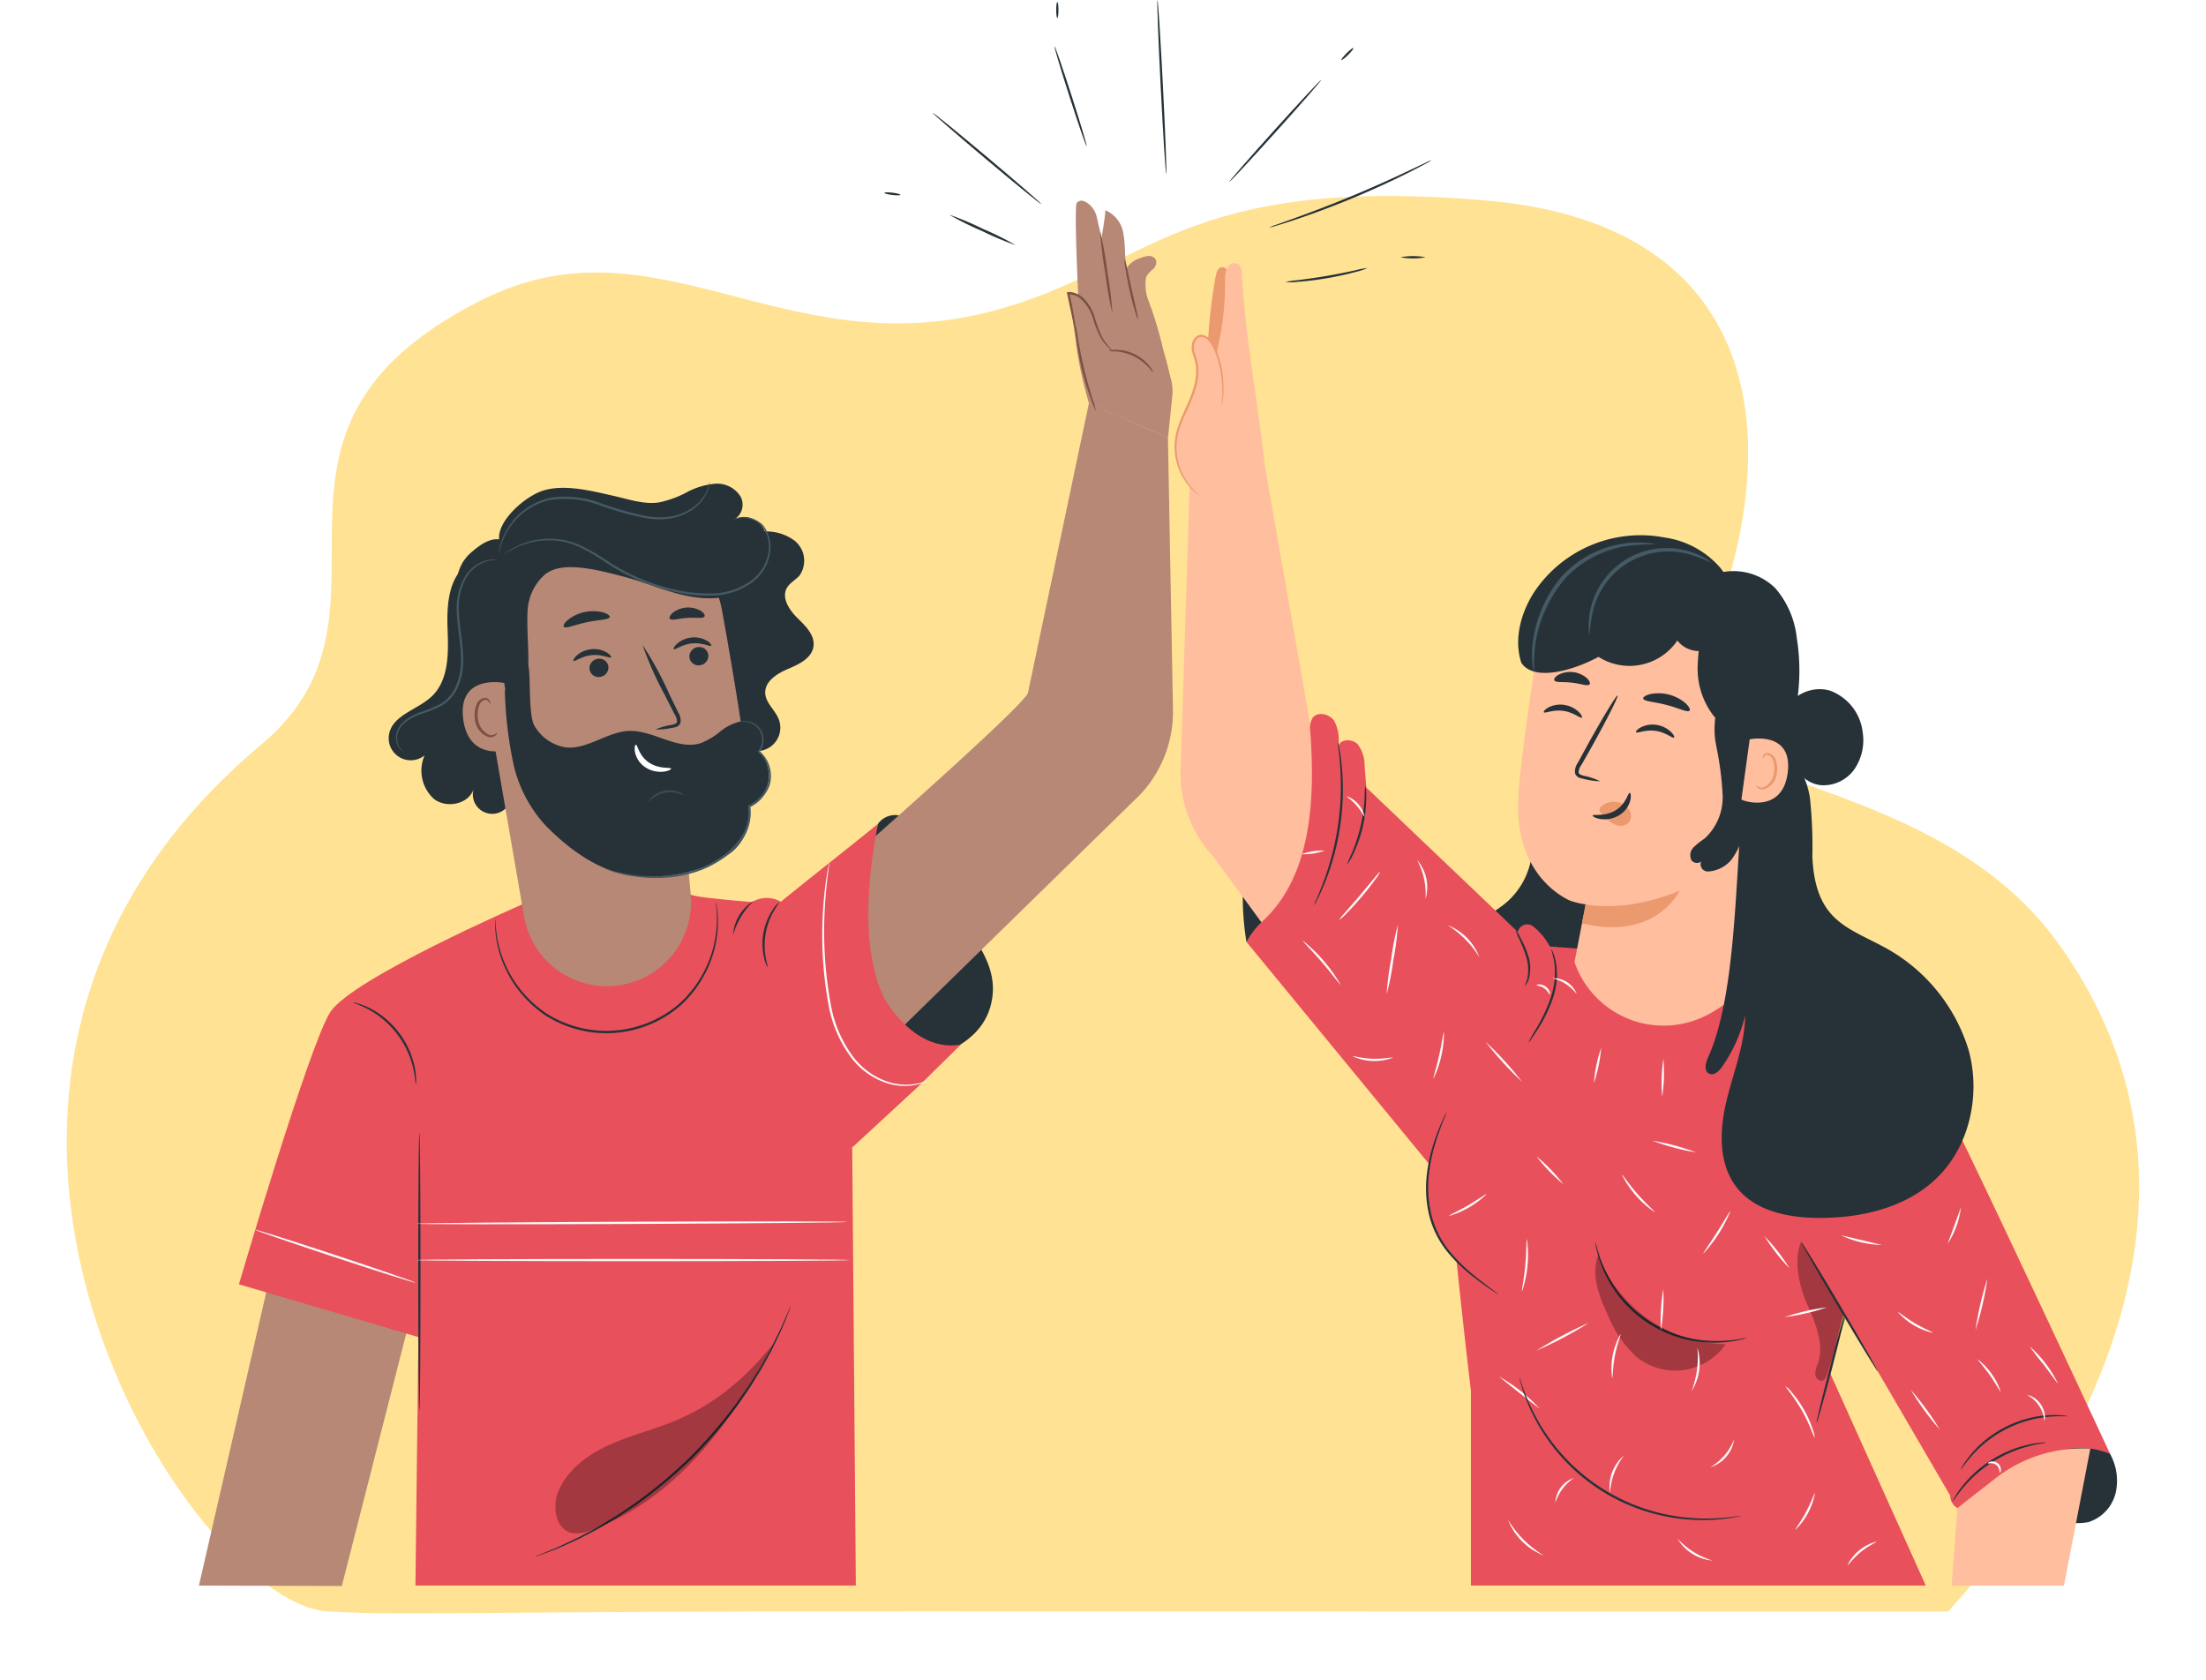<svg xmlns="http://www.w3.org/2000/svg" xmlns:xlink="http://www.w3.org/1999/xlink" width="297.153" height="226.343" viewBox="0 0 297.153 226.343"><defs><filter id="a" x="0" y="17.403" width="297.153" height="208.939" filterUnits="userSpaceOnUse"><feOffset dy="3" input="SourceAlpha"/><feGaussianBlur stdDeviation="3" result="b"/><feFlood flood-opacity="0.161"/><feComposite operator="in" in2="b"/><feComposite in="SourceGraphic"/></filter><clipPath id="c"><rect width="258.381" height="213.648" fill="none"/></clipPath><clipPath id="e"><rect width="17.558" height="16.058" fill="none"/></clipPath><clipPath id="f"><rect width="6.464" height="18.731" fill="none"/></clipPath><clipPath id="h"><rect width="29.287" height="25.449" fill="none"/></clipPath><clipPath id="i"><rect width="4.756" height="1.511" fill="none"/></clipPath></defs><g transform="translate(-304.824 -5216.392)"><g transform="matrix(1, 0, 0, 1, 304.82, 5216.39)" filter="url(#a)"><path d="M541.049,346.849c-6.106,0-33.633.007-68.558,0-9.643,0-19.853-.005-30.329-.009-7.949,0-16.054-.007-24.186-.012L404.2,346.82c-61.47-.048-71.267.639-81.023.029-18.149,0-64.633-70.531-9.3-116.841,21.488-17.982-6.09-41.873,29.6-59.816,23.47-11.8,40.518,8.93,68.851,1.462,20.932-5.517,25.19-18.459,66.573-14.873,39.8,3.449,40.6,36.124,27.972,63.106-7.971,17.035,31.111,11.775,49.184,37.2C586.91,300.481,541.323,346.2,541.049,346.849Z" transform="translate(-278.62 -132.76)" fill="#ffe293"/></g><g transform="translate(331.619 5216.392)"><g clip-path="url(#c)"><g clip-path="url(#c)"><path d="M296.149,188.819a10.2,10.2,0,0,1-3.043,9.973c-1.8,1.592-4.144,2.514-5.785,4.269a8.971,8.971,0,0,0-1.8,8.664,11.439,11.439,0,0,0,6.037,6.694A13.4,13.4,0,0,0,303.719,218c4.565-2.579,7.222-7.752,7.9-12.953s-.385-10.466-1.757-15.527" transform="translate(-116.821 -77.367)" fill="#263238"/><path d="M401.3,337.148c4.724-.773,9.151.669,13.825,1.7a8.329,8.329,0,0,0,3.828.2,5.491,5.491,0,0,0,3.78-4.555,7.47,7.47,0,0,0-1.194-5.174,4.929,4.929,0,0,0-1.617-1.606,5.625,5.625,0,0,0-2.26-.614,16.145,16.145,0,0,0-8.326,1.57,24.731,24.731,0,0,0-6.907,5.008c-.989.99-.692,2.134-1.13,3.462" transform="translate(-164.431 -134.004)" fill="#263238"/><path d="M238.722,200.113A36.587,36.587,0,0,1,239,186.561a17.855,17.855,0,0,1,2.333-6.17,3.976,3.976,0,0,1,1.732-1.626,3.026,3.026,0,0,1,3.076.725,5.173,5.173,0,0,1,1.459,3.964,12.773,12.773,0,0,1-1.051,4.2c-1.827,4.664-4.7,8.535-7.823,12.454" transform="translate(-97.608 -73.179)" fill="#263238"/><path d="M383.6,243.953c1.076.762,24.823,51.876,24.823,51.876a10.037,10.037,0,0,0-6.048-.6l-1.287.344a21.38,21.38,0,0,0-6.466,2.948L387.85,303.1a1.922,1.922,0,0,1-.964-1.491l-.018-.2-18.4-31.576Z" transform="translate(-150.978 -99.958)" fill="#e8505b"/><path d="M235.341,106.136l6.325,35.965c2.039,4.838,25.788,34.165,25.788,34.165L259.6,201.495l-31.186-42.646a16.31,16.31,0,0,1-4.393-11.442l1.218-38.425Z" transform="translate(-91.789 -43.489)" fill="#ffbe9d"/><path d="M293.743,215.4l16.286,1.231,14.2,2.2s24.906,6.547,24.906,9.273c0,.908-6.8,22.565-10.6,35.54a90.051,90.051,0,0,0-2.293,9.583l12.888,28.618H287.861V275.606s-4.113-34.427-3.4-39.128,9.287-21.079,9.287-21.079" transform="translate(-116.52 -88.258)" fill="#e8505b"/><path d="M230.146,73.1a71.93,71.93,0,0,1,1.118-10.923c.092-.511.3-1.133.816-1.2.637-.084.962.735,1.044,1.372a38.593,38.593,0,0,1-.535,13.049" transform="translate(-94.301 -24.981)" fill="#eb996e"/><path d="M241.044,191.04c6.987-6.246,7.225-17.066,6.627-25.674a2.845,2.845,0,0,1,.273-1.85c.665-.952,2.289-.6,2.939.364a5.46,5.46,0,0,1,.554,3.376c.357-.984,1.894-.978,2.614-.218a4.686,4.686,0,0,1,.926,2.934q.117,1.442.233,2.884l20.412,19.455a1.293,1.293,0,0,1,2.061-.748,8.606,8.606,0,0,1,2.468,3.171l-14.386,31.4-26.7-32.481a10.8,10.8,0,0,1,1.976-2.611" transform="translate(-97.957 -66.77)" fill="#e8505b"/><path d="M285.647,247.344a27.225,27.225,0,0,0-4.685,9.142,16.634,16.634,0,0,0,.3,10.163,14.084,14.084,0,0,0,10.814,8.733" transform="translate(-114.858 -101.348)" fill="#e8505b"/><path d="M400.765,338.586l-.776,10.446H415.12l3.548-18.448a19.056,19.056,0,0,0-12.791,4.009Z" transform="translate(-163.893 -135.442)" fill="#ffbe9d"/><path d="M254.459,191.317a5,5,0,0,1,.332-.829c.237-.521.554-1.287.915-2.243s.743-2.113,1.1-3.415a36.626,36.626,0,0,0,1.264-8.674c.027-1.35,0-2.568-.081-3.587s-.158-1.844-.236-2.411a4.906,4.906,0,0,1-.081-.888,5.031,5.031,0,0,1,.2.87c.115.564.233,1.388.335,2.412a32.911,32.911,0,0,1,.148,3.611,33.869,33.869,0,0,1-1.275,8.743,32.973,32.973,0,0,1-1.172,3.418c-.39.951-.738,1.708-1.009,2.215a4.931,4.931,0,0,1-.44.777" transform="translate(-104.262 -69.357)" fill="#263238"/><path d="M261.993,189.928a14,14,0,0,1,.63-1.5,22.166,22.166,0,0,0,1.747-7.559,13.734,13.734,0,0,1,.09-1.623,6.255,6.255,0,0,1,.127,1.629,17.835,17.835,0,0,1-1.765,7.643,6.2,6.2,0,0,1-.829,1.408" transform="translate(-107.348 -73.446)" fill="#263238"/><path d="M301.748,219.745c-.047-.027.2-.411.341-1.106a5.871,5.871,0,0,0-.153-2.733,20.2,20.2,0,0,0-1.026-2.611,4.1,4.1,0,0,1-.407-1.106,5.02,5.02,0,0,1,.6,1.012,13.513,13.513,0,0,1,1.127,2.623,5.367,5.367,0,0,1,.067,2.867,2.1,2.1,0,0,1-.552,1.054" transform="translate(-123.127 -86.943)" fill="#263238"/><path d="M289.814,278.4a1.039,1.039,0,0,1-.256-.143l-.7-.461c-.6-.41-1.469-1.008-2.494-1.814a21.366,21.366,0,0,1-3.313-3.168,12.716,12.716,0,0,1-2.564-4.989,15.725,15.725,0,0,1-.338-5.606,21.961,21.961,0,0,1,1.01-4.472,30.459,30.459,0,0,1,1.125-2.873c.151-.332.272-.587.359-.757a1.065,1.065,0,0,1,.147-.254,9.3,9.3,0,0,1-.4,1.058c-.263.676-.645,1.656-1.029,2.893a23.111,23.111,0,0,0-.935,4.436,15.827,15.827,0,0,0,.355,5.5,12.657,12.657,0,0,0,2.486,4.886,22.422,22.422,0,0,0,3.23,3.178c1,.823,1.848,1.447,2.427,1.886l.665.508a1.074,1.074,0,0,1,.221.194" transform="translate(-114.745 -104.017)" fill="#263238"/><path d="M339.081,296.366a.955.955,0,0,1-.26.094c-.175.046-.429.133-.767.2a14.945,14.945,0,0,1-2.893.347,16.237,16.237,0,0,1-15.387-9.733,15.01,15.01,0,0,1-.926-2.763c-.085-.333-.115-.6-.148-.777a.924.924,0,0,1-.027-.276,9.662,9.662,0,0,1,.291,1.023,17.4,17.4,0,0,0,1.008,2.7,16.469,16.469,0,0,0,15.186,9.605,17.317,17.317,0,0,0,2.874-.247,9.5,9.5,0,0,1,1.049-.175" transform="translate(-130.573 -116.145)" fill="#263238"/><path d="M369.159,314.7c-.082-.021.7-3.284,1.744-7.287s1.959-7.231,2.041-7.209-.7,3.284-1.744,7.287-1.959,7.23-2.041,7.209" transform="translate(-151.258 -123.006)" fill="#263238"/><path d="M375.981,300.886c-.073.043-2.446-3.836-5.3-8.663s-5.108-8.778-5.035-8.821,2.445,3.835,5.3,8.664,5.107,8.777,5.034,8.82" transform="translate(-149.821 -116.122)" fill="#263238"/><path d="M412.766,329.207c.006.057-.859.13-2.205.47a17.392,17.392,0,0,0-2.31.766,17.169,17.169,0,0,0-5.011,3.168,17.536,17.536,0,0,0-1.683,1.758c-.884,1.071-1.321,1.82-1.371,1.79a2.326,2.326,0,0,1,.272-.546,11.511,11.511,0,0,1,.929-1.38,15.29,15.29,0,0,1,1.66-1.831,16.01,16.01,0,0,1,5.1-3.222,15.233,15.233,0,0,1,2.366-.715,11.5,11.5,0,0,1,1.645-.247,2.316,2.316,0,0,1,.61-.012" transform="translate(-163.973 -134.885)" fill="#263238"/><path d="M416.441,323.084c0,.063-.95-.051-2.464.079a15.7,15.7,0,0,0-2.62.459,15.838,15.838,0,0,0-5.785,2.9,15.707,15.707,0,0,0-1.937,1.823c-1.009,1.135-1.484,1.96-1.538,1.927a2.778,2.778,0,0,1,.312-.59,5.87,5.87,0,0,1,.429-.655,9.617,9.617,0,0,1,.633-.823,14.222,14.222,0,0,1,1.923-1.9,15.088,15.088,0,0,1,5.891-2.952,14.2,14.2,0,0,1,2.674-.4,9.472,9.472,0,0,1,1.039-.014,5.778,5.778,0,0,1,.781.048,2.776,2.776,0,0,1,.659.1" transform="translate(-164.757 -132.316)" fill="#263238"/><g transform="translate(188.1 168.569)" opacity="0.3"><g clip-path="url(#e)"><path d="M319.308,285.587c-1.391,2.634-.231,5.845,1.039,8.54a15.546,15.546,0,0,0,3.874,5.668,8.277,8.277,0,0,0,12.013-1.7,18.641,18.641,0,0,1-17.213-12.178" transform="translate(-318.676 -285.587)"/></g></g><g transform="translate(215.33 167.28)" opacity="0.3"><g clip-path="url(#f)"><path d="M365.3,283.4c-1.058,2.535-.26,6,.852,8.511s2.287,5.315,1.4,7.912a3.438,3.438,0,0,0-.345,1.486c.062.51.613,1,1.07.76a1.176,1.176,0,0,0,.475-.729l2.521-7.575" transform="translate(-364.808 -283.402)"/></g></g><path d="M271.045,220.426a36.571,36.571,0,0,1,.6-4.7,36.521,36.521,0,0,1,.908-4.649,36.528,36.528,0,0,1-.6,4.7,36.592,36.592,0,0,1-.907,4.648" transform="translate(-111.053 -86.489)" fill="#fafafa"/><path d="M256.991,220.595c-.075.051-1.092-1.369-2.493-3s-2.645-2.852-2.584-2.919a20.905,20.905,0,0,1,5.077,5.914" transform="translate(-103.22 -87.963)" fill="#fafafa"/><path d="M265.731,198.946a4.755,4.755,0,0,1-.666,1.061c-.449.629-1.1,1.476-1.863,2.374s-1.494,1.679-2.042,2.223a4.78,4.78,0,0,1-.94.829c-.063-.062,1.229-1.461,2.747-3.251s2.692-3.289,2.764-3.236" transform="translate(-106.623 -81.516)" fill="#fafafa"/><path d="M264.381,184.453c-.085.034-.42-.718-1.074-1.465s-1.341-1.195-1.3-1.274a3.838,3.838,0,0,1,2.369,2.739" transform="translate(-107.357 -74.452)" fill="#fafafa"/><path d="M254.748,194.084a8.2,8.2,0,0,1-3.117.494,8.168,8.168,0,0,1,3.117-.494" transform="translate(-103.104 -79.507)" fill="#fafafa"/><path d="M279.113,201.527a9.707,9.707,0,0,0-1.155-5.327,5.671,5.671,0,0,1,1.155,5.327" transform="translate(-113.889 -80.391)" fill="#fafafa"/><path d="M289.238,215.445a13.719,13.719,0,0,0-4.282-4.315,7.452,7.452,0,0,1,4.282,4.315" transform="translate(-116.758 -86.506)" fill="#fafafa"/><path d="M268.725,241.249a7.043,7.043,0,0,1-5.412-.186c.028-.089,1.2.282,2.7.327s2.692-.232,2.714-.141" transform="translate(-107.89 -98.769)" fill="#fafafa"/><path d="M281.737,241.79c-.084-.032.376-1.393.76-3.115s.556-3.148.646-3.141a14.237,14.237,0,0,1-1.405,6.256" transform="translate(-115.436 -96.509)" fill="#fafafa"/><path d="M298.545,243.152a43.6,43.6,0,0,1-4.927-5.41,43.606,43.606,0,0,1,4.927,5.41" transform="translate(-120.307 -97.413)" fill="#fafafa"/><path d="M308.876,267.667a22.294,22.294,0,0,1-3.628-3.756,22.294,22.294,0,0,1,3.628,3.756" transform="translate(-125.072 -108.135)" fill="#fafafa"/><path d="M290.35,272.5a11.924,11.924,0,0,1-5.086,2.953c-.032-.084,1.176-.609,2.574-1.424s2.455-1.6,2.512-1.529" transform="translate(-116.885 -111.654)" fill="#fafafa"/><path d="M301.932,289.844c-.089-.022.264-1.573.44-3.517s.125-3.533.216-3.538a15.139,15.139,0,0,1-.656,7.055" transform="translate(-123.709 -115.871)" fill="#fafafa"/><path d="M329.164,273.137a13.059,13.059,0,0,1-4.439-5.076c.078-.048.89,1.231,2.118,2.627s2.379,2.378,2.321,2.449" transform="translate(-133.052 -109.836)" fill="#fafafa"/><path d="M343.321,282.128c-.07-.055.824-1.281,1.826-2.857s1.741-2.9,1.821-2.861a18.679,18.679,0,0,1-3.647,5.718" transform="translate(-140.672 -113.257)" fill="#fafafa"/><path d="M337.591,261.9a30.645,30.645,0,0,1-5.921-1.59,30.639,30.639,0,0,1,5.921,1.59" transform="translate(-135.9 -106.655)" fill="#fafafa"/><path d="M333.587,299.763a25.477,25.477,0,0,1,.328-5.579,25.466,25.466,0,0,1-.328,5.579" transform="translate(-136.66 -120.54)" fill="#fafafa"/><path d="M340.6,313.443a12.852,12.852,0,0,0,.8-5.914,7.09,7.09,0,0,1-.8,5.914" transform="translate(-139.557 -126.008)" fill="#fafafa"/><path d="M322.435,310.372a9.134,9.134,0,0,1,1.135-5.91c.085.038-.459,1.285-.766,2.917s-.276,2.99-.369,2.993" transform="translate(-132.066 -124.751)" fill="#fafafa"/><path d="M302.2,318.5a189.011,189.011,0,0,1-5.5-4.355,22.5,22.5,0,0,1,5.5,4.355" transform="translate(-121.569 -128.716)" fill="#fafafa"/><path d="M312.291,301.9a52.089,52.089,0,0,1-7.067,3.75,52.181,52.181,0,0,1,7.067-3.75" transform="translate(-125.063 -123.701)" fill="#fafafa"/><path d="M331.19,333a1.858,1.858,0,0,1-.382.1c-.254.047-.625.143-1.111.206a23.857,23.857,0,0,1-4.149.266,25.531,25.531,0,0,1-22.226-13.88,23.82,23.82,0,0,1-1.582-3.845c-.157-.465-.234-.84-.3-1.088a1.913,1.913,0,0,1-.08-.386,1.854,1.854,0,0,1,.14.369c.088.243.183.611.357,1.068a26.767,26.767,0,0,0,1.661,3.781,26.362,26.362,0,0,0,3.477,5.024,25.912,25.912,0,0,0,18.563,8.74,26.664,26.664,0,0,0,4.127-.167c.487-.044.859-.121,1.116-.148a1.877,1.877,0,0,1,.393-.037" transform="translate(-123.478 -128.811)" fill="#263238"/><path d="M321.955,337.232a5.462,5.462,0,0,1,1.9-5.076,9.106,9.106,0,0,0-1.9,5.076" transform="translate(-131.877 -136.098)" fill="#fafafa"/><path d="M312.034,337.31a6.306,6.306,0,0,0-2.5,3.346,3.62,3.62,0,0,1,2.5-3.346" transform="translate(-126.817 -138.206)" fill="#fafafa"/><path d="M342.159,354.111a6.049,6.049,0,0,1-4.72-2.942,10.647,10.647,0,0,0,4.72,2.942" transform="translate(-138.262 -143.888)" fill="#fafafa"/><path d="M348.135,328.453a4.639,4.639,0,0,1-3.209,3.778,7.7,7.7,0,0,0,3.209-3.778" transform="translate(-141.331 -134.581)" fill="#fafafa"/><path d="M364.349,345.685c-.071-.059.71-1.045,1.426-2.4s1.107-2.553,1.195-2.527a9.111,9.111,0,0,1-2.621,4.932" transform="translate(-149.288 -139.622)" fill="#fafafa"/><path d="M380.113,351.83c.035.087-1.041.513-2.121,1.4s-1.724,1.846-1.8,1.794a6,6,0,0,1,3.923-3.2" transform="translate(-154.139 -144.156)" fill="#fafafa"/><path d="M366.029,323.339c-.091.029-.606-1.7-1.692-3.609s-2.283-3.255-2.211-3.318a3.719,3.719,0,0,1,.846.827,14.862,14.862,0,0,1,2.788,4.949,3.711,3.711,0,0,1,.269,1.152" transform="translate(-148.378 -129.647)" fill="#fafafa"/><path d="M367.572,298.359a27.553,27.553,0,0,1-5.668,1.308,27.582,27.582,0,0,1,5.668-1.308" transform="translate(-148.288 -122.244)" fill="#fafafa"/><path d="M360.652,286.46a24.65,24.65,0,0,1-3.372-4.337,24.577,24.577,0,0,1,3.372,4.337" transform="translate(-146.392 -115.597)" fill="#fafafa"/><path d="M380.238,283.215a13.726,13.726,0,0,1-5.522-1.308,365.085,365.085,0,0,1,5.522,1.308" transform="translate(-153.537 -115.505)" fill="#fafafa"/><path d="M399.056,280.454a5333.271,5333.271,0,0,0,1.8-4.922,11.3,11.3,0,0,1-1.8,4.922" transform="translate(-163.507 -112.897)" fill="#fafafa"/><path d="M392.423,302.241a8.868,8.868,0,0,1-4.7-2.8c.062-.067.991.741,2.288,1.507s2.446,1.2,2.416,1.292" transform="translate(-158.864 -122.693)" fill="#fafafa"/><path d="M405.427,298.749a41.249,41.249,0,0,1,1.6-6.943,41.363,41.363,0,0,1-1.6,6.943" transform="translate(-166.116 -119.566)" fill="#fafafa"/><path d="M394.569,322.55a36.093,36.093,0,0,1-3.926-5.375,36.091,36.091,0,0,1,3.926,5.375" transform="translate(-160.062 -129.96)" fill="#fafafa"/><path d="M409.047,314.582c-.083.038-.622-1.028-1.471-2.22s-1.67-2.059-1.607-2.124a9.264,9.264,0,0,1,3.078,4.344" transform="translate(-166.342 -127.117)" fill="#fafafa"/><path d="M421.578,312.213c-.076.046-.848-1.112-1.889-2.47a30.991,30.991,0,0,1-1.889-2.471,15.931,15.931,0,0,1,3.778,4.941" transform="translate(-171.19 -125.902)" fill="#fafafa"/><path d="M419.562,321.867a4.361,4.361,0,0,0-2.278-3.452c.01-.034.269,0,.64.184a3.278,3.278,0,0,1,1.72,2.607c.027.416-.047.666-.083.662" transform="translate(-170.979 -130.463)" fill="#fafafa"/><path d="M409.87,335.045c-.044-.012-.031-.158-.077-.367a1.095,1.095,0,0,0-1.159-.9c-.214.006-.352.054-.375.014s.089-.159.341-.229a1.125,1.125,0,0,1,1.41,1.1c-.007.261-.1.4-.139.386" transform="translate(-167.28 -136.659)" fill="#fafafa"/><path d="M303.573,351.637a8.477,8.477,0,0,1-4.864-4.864,14.23,14.23,0,0,0,4.864,4.864" transform="translate(-122.392 -142.087)" fill="#fafafa"/><path d="M235.629,87.649c-.947-8.975-2.664-17.421-3.131-26.226a1.6,1.6,0,0,0-.418-1.215,1.1,1.1,0,0,0-1.529.443,3.372,3.372,0,0,0-.3,1.757,40.681,40.681,0,0,1-2.339,13.739c-1.015,2.858-2.352,5.607-3.118,8.542s.665,3.93,1.985,6.66" transform="translate(-92.02 -24.601)" fill="#ffbe9d"/><path d="M182.078,38.041c-.055.065-3.374-2.635-7.414-6.032s-7.271-6.2-7.216-6.267,3.373,2.635,7.415,6.032,7.27,6.2,7.216,6.267" transform="translate(-68.61 -10.547)" fill="#263238"/><path d="M219.916,23.451c-.085,0-.418-5.242-.745-11.717S218.647,0,218.732,0s.418,5.241.745,11.718.523,11.728.438,11.733" transform="translate(-89.616 0)" fill="#263238"/><path d="M199.579,24.029c-.081.026-1.116-2.968-2.311-6.686s-2.1-6.754-2.019-6.78,1.116,2.967,2.311,6.686,2.1,6.754,2.019,6.78" transform="translate(-80 -4.328)" fill="#263238"/><path d="M180.168,53.093a39.755,39.755,0,0,1-4.554-1.919,39.791,39.791,0,0,1-4.427-2.2,39.838,39.838,0,0,1,4.554,1.919,39.761,39.761,0,0,1,4.426,2.2" transform="translate(-70.143 -20.065)" fill="#263238"/><path d="M158.593,44.233c-.011.084-.5.092-1.1.018s-1.07-.2-1.059-.287.5-.093,1.1-.018,1.07.2,1.059.287" transform="translate(-64.099 -17.986)" fill="#263238"/><path d="M195.792,2.614c-.085,0-.153-.483-.153-1.078s.068-1.078.153-1.078.153.482.153,1.078-.068,1.078-.153,1.078" transform="translate(-80.162 -0.188)" fill="#263238"/><path d="M247.521,18.228c.063.057-2.659,3.181-6.08,6.976s-6.245,6.828-6.309,6.771,2.659-3.18,6.081-6.977,6.245-6.827,6.308-6.77" transform="translate(-96.344 -7.469)" fill="#263238"/><path d="M262.334,10.953c.06.06-.253.47-.7.917s-.857.76-.917.7.253-.47.7-.917.857-.76.917-.7" transform="translate(-106.824 -4.485)" fill="#263238"/><path d="M266.109,36.557a5.384,5.384,0,0,1-.8.477c-.525.291-1.294.694-2.252,1.176-1.916.966-4.6,2.229-7.625,3.484s-5.816,2.262-7.853,2.936c-1.019.338-1.847.6-2.424.764a5.329,5.329,0,0,1-.9.23,5.483,5.483,0,0,1,.867-.344l2.389-.855c2.016-.725,4.788-1.764,7.807-3.015s5.71-2.481,7.647-3.4l2.293-1.087a5.392,5.392,0,0,1,.856-.371" transform="translate(-100.079 -14.978)" fill="#263238"/><path d="M258.988,61.167a7.716,7.716,0,0,1-1.565.518c-.982.27-2.353.59-3.885.852s-2.933.414-3.948.485a7.69,7.69,0,0,1-1.649.03,10.228,10.228,0,0,1,1.627-.247c1.006-.126,2.394-.312,3.918-.572s2.894-.545,3.885-.76a10.154,10.154,0,0,1,1.617-.307" transform="translate(-101.592 -25.06)" fill="#263238"/><path d="M277.588,58.607a9.492,9.492,0,0,1-3.4,0,9.492,9.492,0,0,1,3.4,0" transform="translate(-112.347 -23.951)" fill="#263238"/><path d="M226.072,98.147a8.208,8.208,0,0,1-3.117-7.77,23.123,23.123,0,0,1,1.874-5.033,8.492,8.492,0,0,0,.809-5.229,8.8,8.8,0,0,1-.469-2c0-.687.439-1.455,1.124-1.486a1.693,1.693,0,0,1,1.283.774c1.146,1.423,2.072,5.582,1.492,8.681" transform="translate(-91.312 -31.399)" fill="#ffbe9d"/><path d="M228.981,85.988c-.03-.005.06-.477.1-1.338a16.113,16.113,0,0,0-.3-3.625,12.884,12.884,0,0,0-.705-2.4,5.1,5.1,0,0,0-.661-1.2,1.7,1.7,0,0,0-1.107-.75,1.058,1.058,0,0,0-.985.826,2.485,2.485,0,0,0,.1,1.519,8.158,8.158,0,0,1,.41,1.673,6.673,6.673,0,0,1-.065,1.783c-.411,2.393-1.69,4.332-2.334,6.247a8.414,8.414,0,0,0-.528,2.8,8.238,8.238,0,0,0,.364,2.458,8.384,8.384,0,0,0,1.773,3.131c.579.636.974.914.953.94a1.458,1.458,0,0,1-.29-.194,5.924,5.924,0,0,1-.75-.664,8.141,8.141,0,0,1-1.893-3.147,8.3,8.3,0,0,1-.411-2.525,8.562,8.562,0,0,1,.514-2.89c.65-1.961,1.908-3.9,2.3-6.2a6.423,6.423,0,0,0,.064-1.7,7.963,7.963,0,0,0-.395-1.619,2.762,2.762,0,0,1-.087-1.7,1.664,1.664,0,0,1,.465-.724,1.122,1.122,0,0,1,.815-.291,1.946,1.946,0,0,1,1.3.866,5.285,5.285,0,0,1,.684,1.27,12.688,12.688,0,0,1,.684,2.458,14.812,14.812,0,0,1,.21,3.671,8.458,8.458,0,0,1-.131.992,1.473,1.473,0,0,1-.084.339" transform="translate(-91.225 -31.3)" fill="#eb996e"/><path d="M361.346,167.074a4.081,4.081,0,0,0,3.646,3.15,5.118,5.118,0,0,0,4.445-2.184,6.92,6.92,0,0,0,1.1-4.935,6.788,6.788,0,0,0-4.387-5.616c-2.4-.743-5.377.578-6.04,3l-2.762,3.858Z" transform="translate(-146.422 -64.446)" fill="#263238"/><path d="M335,148.493a16.074,16.074,0,0,0-14.445-18c-8.568-.816-16.183,5.563-17.467,14.074-1.126,7.461-2.093,14.992-2.058,17.727.105,8.248,4.93,11.459,6.887,12.423a10.674,10.674,0,0,0,2.17.54.055.055,0,0,1,.046.064l-1.832,9.468c-.831,6.2,2.633,11.737,8.826,12.64,6.214.905,11.072-3.859,12.021-10.067Z" transform="translate(-123.346 -53.439)" fill="#ffbe9d"/><path d="M306.92,161.84c.136.193,1.225-.391,2.621-.184,1.4.187,2.317,1.055,2.493.905.086-.064-.034-.394-.433-.784a3.6,3.6,0,0,0-1.966-.934,3.454,3.454,0,0,0-2.117.358c-.478.267-.668.552-.6.639" transform="translate(-125.753 -65.89)" fill="#263238"/><path d="M327.965,166.4c.136.192,1.227-.391,2.621-.184,1.4.187,2.317,1.055,2.494.905.085-.065-.033-.394-.433-.784a3.6,3.6,0,0,0-1.965-.934,3.456,3.456,0,0,0-2.117.358c-.476.267-.668.552-.6.639" transform="translate(-134.376 -67.759)" fill="#263238"/><path d="M317.414,170.285a9.34,9.34,0,0,0-2.208-.74c-.351-.089-.678-.209-.7-.461a1.837,1.837,0,0,1,.393-1.022l1.45-2.561c2.028-3.652,3.551-6.676,3.4-6.757s-1.911,2.814-3.939,6.467c-.491.9-.96,1.761-1.408,2.584a2.081,2.081,0,0,0-.389,1.372.9.9,0,0,0,.51.607,2.423,2.423,0,0,0,.593.172,9.17,9.17,0,0,0,2.3.338" transform="translate(-128.656 -65.044)" fill="#263238"/><path d="M316.131,205.116s5.326,1.228,12.66-1.842c0,0-3.166,6.816-13.154,4.393Z" transform="translate(-129.331 -83.29)" fill="#eb996e"/><path d="M319.83,183.667a2.542,2.542,0,0,1,2.392-.606,2.321,2.321,0,0,1,1.462,1.082,1.471,1.471,0,0,1-.132,1.68,1.707,1.707,0,0,1-1.9.2,5.332,5.332,0,0,1-1.629-1.325,1.559,1.559,0,0,1-.339-.471.472.472,0,0,1,.078-.519" transform="translate(-130.972 -74.975)" fill="#eb996e"/><path d="M323.049,180.947c-.225-.046-.449,1.469-1.9,2.356s-3.043.485-3.085.695c-.035.092.316.347,1,.465a3.817,3.817,0,0,0,2.564-.494,3.323,3.323,0,0,0,1.5-1.989c.151-.625.036-1.025-.069-1.032" transform="translate(-130.322 -74.142)" fill="#263238"/><path d="M329.6,158.924c.082.4,1.5.423,3.112.859,1.618.4,2.869,1.076,3.136.767.12-.149-.057-.54-.538-.985a5.614,5.614,0,0,0-4.76-1.239c-.636.154-.983.408-.95.6" transform="translate(-135.052 -64.825)" fill="#263238"/><path d="M309.3,154.481c.2.353,1.209.164,2.368.317,1.164.113,2.1.525,2.379.226.122-.147.014-.487-.37-.849a3.456,3.456,0,0,0-3.824-.437c-.456.266-.638.573-.552.744" transform="translate(-126.727 -62.835)" fill="#263238"/><path d="M301.483,139.343c1.707,2.605,7.124,1,10.4-.794a7.781,7.781,0,0,0,10.622-2.2c1.871,2.384,5.674,1.6,7.06-1.091s.606-6.384-1.3-8.735a12.2,12.2,0,0,0-7.441-4.045A17.251,17.251,0,0,0,303.3,129.7c-1.8,2.721-2.88,6.385-1.813,9.644" transform="translate(-123.357 -50.065)" fill="#263238"/><path d="M320.808,124.073a27.024,27.024,0,0,0-3.957.222,14.411,14.411,0,0,0-8.2,4.41,17.9,17.9,0,0,0-3.938,8.532,23.259,23.259,0,0,0-.2,3.955,3.538,3.538,0,0,1-.223-1.059,12.575,12.575,0,0,1,.048-2.951,17.2,17.2,0,0,1,3.911-8.834,14.115,14.115,0,0,1,8.543-4.429,12.307,12.307,0,0,1,2.952-.049,3.433,3.433,0,0,1,1.062.2" transform="translate(-124.656 -50.728)" fill="#455a64"/><path d="M317.283,136.736a2.659,2.659,0,0,1-.13-.928,9.337,9.337,0,0,1,.266-2.546,10.473,10.473,0,0,1,13.153-7.747,9.313,9.313,0,0,1,2.355,1,2.658,2.658,0,0,1,.748.564,19.43,19.43,0,0,0-3.2-1.2,10.458,10.458,0,0,0-12.69,7.475,19.508,19.508,0,0,0-.5,3.377" transform="translate(-129.948 -51.267)" fill="#455a64"/><path d="M343.128,136.047a31.071,31.071,0,0,0-1.1,7.062,10.447,10.447,0,0,0,2.121,6.693c2.279,2.748,6.079,3.582,9.586,4.25a27.7,27.7,0,0,0,1.634-14.778,12.223,12.223,0,0,0-2.882-6.638,8.02,8.02,0,0,0-9.736-1.162" transform="translate(-140.144 -53.404)" fill="#263238"/><path d="M344.377,159.374a11.457,11.457,0,0,0-.536,6.479,42.5,42.5,0,0,1,.85,6.532,7.522,7.522,0,0,1-2.444,5.891,10.2,10.2,0,0,0-1.466,1.164,1.522,1.522,0,0,0-.3,1.725c.328.532,1.323.521,1.468-.088l-.09.154a.975.975,0,0,0,.829,1.473,4.438,4.438,0,0,0,3.15-1.547A9.657,9.657,0,0,0,347.7,176.4c.909-5.213.732-10.613,2.171-15.7" transform="translate(-139.443 -65.303)" fill="#263238"/><path d="M309.633,217.187a12.695,12.695,0,0,0,16.958,9.011c3.056-1.182,5.521-3.484,7.9-5.732a18.521,18.521,0,0,1-17.163,21.522c-3.91.234-8.115-.96-10.574-4.009a12.021,12.021,0,0,1-2.384-7.677,27.945,27.945,0,0,1,1.544-8.023c.7-2.232,1.8-4.734,4.059-5.345" transform="translate(-124.715 -88.888)" fill="#e8505b"/><path d="M353.805,168.6c2.337,1.271,3.622,3.924,4.076,6.546a61.622,61.622,0,0,1,.337,7.966c.111,2.658.621,5.433,2.3,7.5,1.784,2.192,4.574,3.23,7.062,4.572a23.513,23.513,0,0,1,11.685,14.017c1.658,6.028.154,13-4.361,17.323-4.109,3.935-10.092,5.319-15.78,5.3-4.059-.011-8.514-.873-11.045-4.046-2.5-3.134-2.388-7.614-1.474-11.517s2.507-7.706,2.57-11.714a20.8,20.8,0,0,1-3.116,6.928c-.416.6-1.13,1.243-1.773.9-.712-.38-.441-1.447-.11-2.184,4.89-10.88,3.187-32.806,6.085-44.818" transform="translate(-140.885 -67.759)" fill="#263238"/><path d="M353.128,168.652c.147-.047,5.852-1.128,5.12,4.514s-6.246,3.743-6.235,3.58,1.115-8.094,1.115-8.094" transform="translate(-144.235 -69.058)" fill="#ffbe9d"/><path d="M355.4,176.193c.027-.015.089.081.246.179a.992.992,0,0,0,.733.11,2.452,2.452,0,0,0,1.408-2.036,3.269,3.269,0,0,0-.093-1.443,1.144,1.144,0,0,0-.641-.851.5.5,0,0,0-.615.194c-.1.148-.075.265-.106.271s-.109-.11-.033-.337a.632.632,0,0,1,.268-.325.75.75,0,0,1,.562-.073,1.391,1.391,0,0,1,.913,1.008,3.359,3.359,0,0,1,.137,1.617,2.575,2.575,0,0,1-1.75,2.251,1.064,1.064,0,0,1-.88-.266c-.156-.162-.17-.292-.149-.3" transform="translate(-145.619 -70.418)" fill="#eb996e"/><path d="M303.4,229.2a14.569,14.569,0,0,1,.959-1.744,23.7,23.7,0,0,0,2.036-4.3,10.626,10.626,0,0,0,.509-4.671,17.058,17.058,0,0,0-.452-1.919,1.585,1.585,0,0,1,.256.474,6.486,6.486,0,0,1,.411,1.412,9.963,9.963,0,0,1-.432,4.8,19.772,19.772,0,0,1-2.143,4.32c-.331.52-.61.932-.809,1.213a1.81,1.81,0,0,1-.336.419" transform="translate(-124.314 -88.734)" fill="#263238"/><path d="M307.039,226c-.085.02-.246-.481-.75-.82-.494-.357-1.019-.334-1.03-.42-.006-.038.125-.1.357-.109a1.541,1.541,0,0,1,1.4.977c.076.219.06.365.022.372" transform="translate(-125.078 -92.048)" fill="#fafafa"/><path d="M312.172,225.391a5.853,5.853,0,0,0-3.278-2.16,3.3,3.3,0,0,1,3.278,2.16" transform="translate(-126.567 -91.45)" fill="#fafafa"/><path d="M318.319,243.906a19.243,19.243,0,0,1,.983-4.758,19.309,19.309,0,0,1-.983,4.758" transform="translate(-130.42 -97.989)" fill="#fafafa"/><path d="M333.871,246.738a21.161,21.161,0,0,1,.158-5.086,21.158,21.158,0,0,1-.158,5.086" transform="translate(-136.763 -99.015)" fill="#fafafa"/></g><path d="M0,334.342l19.249.059,8.893-34.857L9.1,294.7Z" transform="translate(0 -120.753)" fill="#b78876"/><g clip-path="url(#c)"><path d="M162.546,201.466c-1.829-2.454-3.932-4.809-4.9-7.713-.466-1.4-.648-2.89-1.145-4.283a5.207,5.207,0,0,0-2.78-3.275,2.839,2.839,0,0,0-3.33.989L143.79,206.5l3.809,14.841c3.8-.858,8.56-1.871,12.11-3.471s5.928-4.161,6.149-8.049c.174-3.056-1.483-5.9-3.313-8.358" transform="translate(-58.917 -76.207)" fill="#263238"/><path d="M47.263,205.424s-22.962,10-25.832,14.506-12.3,36.66-12.3,36.66L33.308,263.7l-.4,33.469H92.231l-.49-59.009L84.3,205.543s-13.1-.843-14.31-1.441-22.727,1.322-22.727,1.322" transform="translate(-3.743 -83.582)" fill="#e8505b"/><path d="M211.742,63.961c.189-1.354-.758-2.841-.078-4.027A3.369,3.369,0,0,1,213.5,58.69a2.938,2.938,0,0,1,1.13-.27,1,1,0,0,1,.928.59,1.254,1.254,0,0,1-.452,1.218,3.472,3.472,0,0,0-.891,1.028,6.164,6.164,0,0,0,.216,2.906,50.581,50.581,0,0,1,1.952,6.316" transform="translate(-86.626 -23.937)" fill="#b78876"/><path d="M203.76,60.151c.084-2.049,1.745-10.121,1.83-12.17a4.081,4.081,0,0,1,2.45,3.329c.261,1.426.127,2.9.373,4.33a15.785,15.785,0,0,0,2.333,5.315,18.954,18.954,0,0,1,2.5,5.247c.452,1.894,2.166,6.8.832,8.216" transform="translate(-83.489 -19.66)" fill="#b78876"/><path d="M175.807,92,167.6,131c-.289,1.761-31.122,28.653-31.122,28.653l6.09,24.326,40.168-39.271a16.307,16.307,0,0,0,4.393-11.442l-.681-36.6Z" transform="translate(-55.921 -37.696)" fill="#b78876"/><path d="M200.478,59.505l1.4,13.565,10.641,4.673s.13-.963.587-5.664c.5-5.187-5.07-7.412-7.553-11.238-1.063-1.639-.784-4.65-1.605-8.38-.094-.43-.688-3.036-1.007-4.437a3.123,3.123,0,0,0-1.274-1.917c-.479-.322-1.024-.482-1.423,0s.234,13.4.234,13.4" transform="translate(-81.994 -18.767)" fill="#b78876"/><path d="M206.471,83.856a4.212,4.212,0,0,0,1.02-4.37,11.142,11.142,0,0,0-2.507-3.988,15.9,15.9,0,0,1-2.769-3.834c-.45-1.02-.658-2.137-1.153-3.135a3.2,3.2,0,0,0-2.512-1.957c.89,5.613.868,8.843,2.69,15.008" transform="translate(-81.355 -27.277)" fill="#b78876"/><path d="M199.438,73c0,.021-.043-.154-.11-.45l-.285-1.286-.936-4.416-.035-.165.172-.014a2.778,2.778,0,0,1,1.984.743,6.013,6.013,0,0,1,1.662,2.842,14.917,14.917,0,0,0,.934,2.463,7.6,7.6,0,0,0,1.038,1.431,2.09,2.09,0,0,1,.354.56,3.972,3.972,0,0,1-.446-.483,6.5,6.5,0,0,1-1.136-1.4,13.54,13.54,0,0,1-1.012-2.476,5.9,5.9,0,0,0-1.594-2.7,2.508,2.508,0,0,0-1.765-.678l.137-.178A46.014,46.014,0,0,1,199.438,73" transform="translate(-81.159 -27.315)" fill="#7c5142"/><path d="M207.31,63.83a51.686,51.686,0,0,1-.98-5.538,51.617,51.617,0,0,1-.675-5.584,51.538,51.538,0,0,1,.979,5.538,51.524,51.524,0,0,1,.676,5.584" transform="translate(-84.26 -21.597)" fill="#7c5142"/><path d="M212.983,66.906c.016,0,.042.064.078.208l-.091.019a31.193,31.193,0,0,1-1.071-3.859c-.254-1.139-.44-2.179-.55-2.936a4.747,4.747,0,0,1-.107-1.235c.087-.014.45,1.836.957,4.1.407,1.833.782,3.379.862,3.9l-.091.019c-.007-.149,0-.22.015-.222" transform="translate(-86.548 -24.217)" fill="#7c5142"/><path d="M213.594,82.881c-.044.026-.258-.306-.685-.761a6.629,6.629,0,0,0-4.278-2.064,7.532,7.532,0,0,1-1.022-.063,2.3,2.3,0,0,1,1.031-.155,5.8,5.8,0,0,1,4.433,2.139,2.3,2.3,0,0,1,.521.9" transform="translate(-85.066 -32.713)" fill="#7c5142"/><path d="M202.808,85.79a8.268,8.268,0,0,1-.7-1.605,36.212,36.212,0,0,1-1.962-8.2,8.251,8.251,0,0,1-.1-1.747,12.146,12.146,0,0,1,.318,1.717c.176,1.061.445,2.523.826,4.118s.8,3.02,1.127,4.046a12.242,12.242,0,0,1,.493,1.676" transform="translate(-81.959 -30.416)" fill="#7c5142"/><path d="M124.275,199.689a3.743,3.743,0,0,1,5.028-1.175c4.333-3.524,8.763-6.978,13.1-10.5-1.414,7.063-2.346,16.963.807,23.438,0,0,3.995,7.429,10.358,6.292l-5.673,5.58-8.972,8.294" transform="translate(-50.921 -77.037)" fill="#e8505b"/><path d="M121.874,210.2a5.813,5.813,0,0,1,2.816-4.632,10.292,10.292,0,0,0-2.816,4.632" transform="translate(-49.928 -84.227)" fill="#263238"/><path d="M129.325,214.677a3.708,3.708,0,0,1-.493-1.29,8.3,8.3,0,0,1,1.141-6.439,3.691,3.691,0,0,1,.907-1.042c.04.035-.3.435-.722,1.157a9.269,9.269,0,0,0-1.113,6.28c.147.823.33,1.316.28,1.335" transform="translate(-52.699 -84.368)" fill="#263238"/><path d="M156.6,226.172a4.766,4.766,0,0,1-1.413.568,7.811,7.811,0,0,1-4.135-.125,9.9,9.9,0,0,1-4.972-3.565,16.7,16.7,0,0,1-2.964-6.912,52.01,52.01,0,0,1-.708-13.643c.137-1.747.333-3.151.493-4.116.077-.483.151-.856.2-1.109a1.944,1.944,0,0,1,.094-.382,1.878,1.878,0,0,1-.033.393c-.037.286-.086.656-.145,1.116-.123.969-.286,2.373-.395,4.115a54.914,54.914,0,0,0,.792,13.564,16.648,16.648,0,0,0,2.889,6.8,9.78,9.78,0,0,0,4.81,3.529,7.919,7.919,0,0,0,4.044.216,12.565,12.565,0,0,0,1.441-.451" transform="translate(-58.285 -80.674)" fill="#fafafa"/><path d="M50.2,295.967c-.085,0-.153-8.391-.153-18.738s.068-18.74.153-18.74.153,8.389.153,18.74-.068,18.738-.153,18.738" transform="translate(-20.505 -105.914)" fill="#263238"/><path d="M43.636,239.841c-.063,0-.045-.839-.335-2.144a11.911,11.911,0,0,0-.737-2.218,12.3,12.3,0,0,0-3.445-4.512,11.945,11.945,0,0,0-1.947-1.3c-1.182-.623-2-.827-1.98-.888a2.139,2.139,0,0,1,.577.121,4.392,4.392,0,0,1,.658.214,7.3,7.3,0,0,1,.844.359,10.932,10.932,0,0,1,2.026,1.268,11.775,11.775,0,0,1,3.527,4.62,10.938,10.938,0,0,1,.69,2.288,7.332,7.332,0,0,1,.124.909,4.354,4.354,0,0,1,.033.691,2.148,2.148,0,0,1-.035.588" transform="translate(-14.42 -93.74)" fill="#263238"/><path d="M97.346,205.991a3.069,3.069,0,0,1,.1.5,11.552,11.552,0,0,1,.153,1.446,15.07,15.07,0,0,1-.737,5.283,15.467,15.467,0,0,1-4.278,6.623A15.226,15.226,0,0,1,74.4,221.2a15.471,15.471,0,0,1-5.217-5.912,15.065,15.065,0,0,1-1.516-5.114,11.6,11.6,0,0,1-.064-1.453,3.143,3.143,0,0,1,.022-.506,3.085,3.085,0,0,1,.04.5c0,.331.048.816.121,1.44a15.467,15.467,0,0,0,6.77,10.8,15.041,15.041,0,0,0,17.838-1.337,15.428,15.428,0,0,0,4.26-6.48,15.6,15.6,0,0,0,.823-5.211c-.02-.627-.049-1.113-.1-1.441a3.127,3.127,0,0,1-.036-.505" transform="translate(-27.698 -84.404)" fill="#263238"/><path d="M34.391,287.772c-.027.081-4.9-1.457-10.887-3.435s-10.819-3.647-10.792-3.727,4.9,1.457,10.888,3.435,10.818,3.647,10.791,3.727" transform="translate(-5.209 -114.976)" fill="#fafafa"/><path d="M107.748,278.817c0,.085-13.018.208-29.072.276s-29.076.053-29.077-.031,13.015-.208,29.075-.276,29.073-.053,29.074.032" transform="translate(-20.323 -114.213)" fill="#fafafa"/><path d="M108.043,287.467c0,.085-13.084.153-29.22.153s-29.222-.068-29.222-.153,13.081-.153,29.222-.153,29.22.068,29.22.153" transform="translate(-20.324 -117.725)" fill="#fafafa"/><path d="M111.171,298.158a3.1,3.1,0,0,1-.165.476l-.529,1.347q-.178.441-.39.97c-.151.351-.336.724-.524,1.128-.388.8-.792,1.74-1.352,2.716l-.845,1.549c-.3.537-.652,1.069-.994,1.634-.671,1.142-1.5,2.287-2.35,3.507a63.391,63.391,0,0,1-6.316,7.319,63.4,63.4,0,0,1-7.444,6.174c-1.237.826-2.4,1.633-3.553,2.281-.572.331-1.111.675-1.654.962l-1.566.815c-.986.541-1.93.925-2.741,1.3-.408.18-.784.358-1.138.5l-.978.371-1.356.5a3.038,3.038,0,0,1-.48.156,3.155,3.155,0,0,1,.458-.214l1.333-.556.966-.394c.349-.152.721-.337,1.124-.524.8-.386,1.736-.783,2.712-1.335l1.551-.829c.537-.29,1.071-.639,1.638-.973,1.143-.654,2.294-1.466,3.521-2.294a65.411,65.411,0,0,0,7.391-6.161,65.459,65.459,0,0,0,6.3-7.267c.852-1.211,1.686-2.345,2.362-3.475.346-.56.7-1.087,1.005-1.618l.859-1.534c.57-.965.986-1.891,1.388-2.685.195-.4.387-.768.546-1.114l.413-.958.582-1.322a3.15,3.15,0,0,1,.223-.454" transform="translate(-31.466 -122.168)" fill="#263238"/><g transform="translate(48.02 181.123)" opacity="0.3"><g clip-path="url(#h)"><path d="M110.641,306.856c-3.967,4.827-8.121,8.331-13.949,10.583-2.79,1.078-5.714,1.813-8.417,3.092s-5.249,3.212-6.462,5.946c-.938,2.113-.482,5.293,1.779,5.771a4.767,4.767,0,0,0,2.567-.394c11.539-4.183,19.121-14.734,24.481-25" transform="translate(-81.354 -306.856)"/></g></g><path d="M53.781,128.9c-2.491,1.956-2.659,5.608-2.535,8.773s.161,6.763-2.131,8.947c-1.89,1.8-5.195,2.469-5.738,5.022a2.968,2.968,0,0,0,4.772,2.925,5.136,5.136,0,0,0,1.266,5.879c1.7,1.315,4.69.7,5.337-1.352a2.612,2.612,0,1,0,5.08,1.179" transform="translate(-17.748 -52.814)" fill="#263238"/><path d="M109.482,147.582a3.144,3.144,0,1,0,5.908-2.141c-.491-1.224-1.744-2.151-1.805-3.469-.073-1.6,1.6-2.648,3.071-3.271s3.2-1.441,3.427-3.021c.224-1.525-1.088-2.784-2.188-3.865s-2.153-2.72-1.379-4.053c.4-.682,1.169-1.048,1.686-1.644a3.462,3.462,0,0,0-.636-4.67,6.31,6.31,0,0,0-4.949-1.157,47.306,47.306,0,0,0-5.075,1.276,20.874,20.874,0,0,1-16.5-2.977" transform="translate(-37.302 -48.591)" fill="#263238"/><path d="M63.711,135.879l6.077,35.2a11.329,11.329,0,0,0,22.448-2.935c-.277-3.121-.516-5.706-.516-5.706s8.818-2.265,8.056-11.228c-.368-4.331-1.853-13.191-3.29-21.191a16.755,16.755,0,0,0-18.121-13.705l-.864.084a16.647,16.647,0,0,0-13.79,19.478" transform="translate(-25.99 -47.627)" fill="#b78876"/><path d="M114.477,148.707a1.285,1.285,0,0,1-1.107,1.41,1.229,1.229,0,0,1-1.43-1.024,1.285,1.285,0,0,1,1.106-1.411,1.229,1.229,0,0,1,1.432,1.025" transform="translate(-45.862 -60.506)" fill="#263238"/><path d="M113.389,146.577c-.142.182-1.181-.44-2.556-.3-1.375.117-2.316.924-2.482.77-.08-.067.051-.384.46-.747a3.522,3.522,0,0,1,1.967-.823,3.385,3.385,0,0,1,2.055.449c.454.283.627.571.557.653" transform="translate(-44.387 -59.601)" fill="#263238"/><path d="M91.673,151.369a1.285,1.285,0,0,1-1.107,1.41,1.229,1.229,0,0,1-1.431-1.024,1.286,1.286,0,0,1,1.106-1.411,1.229,1.229,0,0,1,1.431,1.025" transform="translate(-36.519 -61.596)" fill="#263238"/><path d="M90.52,149.245c-.143.182-1.183-.44-2.557-.3-1.376.118-2.317.924-2.483.77-.08-.067.05-.384.46-.747a3.53,3.53,0,0,1,1.967-.823,3.386,3.386,0,0,1,2.055.449c.453.283.627.571.557.653" transform="translate(-35.016 -60.694)" fill="#263238"/><path d="M102.957,158.565a9.132,9.132,0,0,1,2.2-.621c.348-.07.673-.173.709-.419a1.8,1.8,0,0,0-.336-1.018l-1.3-2.574a46.149,46.149,0,0,1-3.016-6.77,46.328,46.328,0,0,1,3.553,6.511q.658,1.358,1.257,2.594a2.043,2.043,0,0,1,.316,1.361.886.886,0,0,1-.527.57,2.432,2.432,0,0,1-.588.141,8.99,8.99,0,0,1-2.265.224" transform="translate(-41.466 -60.299)" fill="#263238"/><path d="M89.427,140.273c-.1.387-1.49.344-3.085.7-1.6.32-2.858.919-3.1.6-.111-.151.081-.525.573-.939a5.5,5.5,0,0,1,4.716-.991c.616.181.943.446.9.629" transform="translate(-34.093 -57.148)" fill="#263238"/><path d="M112.117,139.851c-.211.336-1.191.1-2.332.2-1.145.055-2.084.415-2.338.11-.113-.149.008-.477.4-.814a3.389,3.389,0,0,1,3.763-.25c.434.282.6.591.506.754" transform="translate(-44.009 -56.808)" fill="#263238"/><path d="M70.613,127.912l-.046.044a7.074,7.074,0,0,0-2.173,4.809c0,.064-.005.126-.008.183-.1,2.588.215,5.179.089,7.766A11.621,11.621,0,0,1,66,147.921c-.7.8-2.028,1.43-2.748.645a2.188,2.188,0,0,1-.433-1.139c-1.078-6.119-3.3-11.424-3.912-17.873a5.461,5.461,0,0,1,1.824-4.644c1.255-1.1,2.805-2.262,4.374-1.7s3.786,3.183,5.066,4.26" transform="translate(-24.128 -50.425)" fill="#263238"/><path d="M65.8,155.794c-.159-.051-6.329-1.22-5.537,4.881s6.754,4.048,6.743,3.871-1.206-8.753-1.206-8.753" transform="translate(-24.663 -63.786)" fill="#b78876"/><path d="M65.948,163.949c-.03-.016-.1.088-.266.194a1.071,1.071,0,0,1-.792.119,2.653,2.653,0,0,1-1.523-2.2,3.536,3.536,0,0,1,.1-1.561,1.239,1.239,0,0,1,.694-.92.546.546,0,0,1,.665.21c.1.16.081.287.115.293s.118-.119.036-.365a.685.685,0,0,0-.289-.351.813.813,0,0,0-.609-.079,1.508,1.508,0,0,0-.987,1.09,3.637,3.637,0,0,0-.148,1.748,2.783,2.783,0,0,0,1.892,2.434,1.149,1.149,0,0,0,.951-.288c.169-.175.184-.316.161-.324" transform="translate(-25.772 -65.257)" fill="#7c5142"/><path d="M68.93,118.991c-1.745-2.3,2.041-6.22,4.969-7.467s7.051-.162,10.154.542c1.958.444,3.934,1.137,5.923.861a13.57,13.57,0,0,0,3.784-1.367A9.938,9.938,0,0,1,97.6,110.4a3.71,3.71,0,0,1,3.421,1.728,2.324,2.324,0,0,1-1.242,3.275,3.019,3.019,0,1,1,1.344,5.492c.806-.744,2.247.215,2.245,1.313a3.18,3.18,0,0,1-1.867,2.52c-2.443,1.37-5.454,1.3-8.182.671s-5.314-1.778-8.026-2.477-7.266-1.985-9.8-.8c-1.869.871-2.988,3.334-4.132,2.926a3.758,3.758,0,0,1-2.205-2.563,10.874,10.874,0,0,1-.22-3.5" transform="translate(-28.062 -45.237)" fill="#263238"/><path d="M69.817,155.255a53.826,53.826,0,0,0,1.11,9.639,18.045,18.045,0,0,0,4.4,8.532c2.976,3.026,6.825,5.928,11.013,6.617,4.574.753,10.17-.2,13.893-2.961,1.766-1.31,3.052-4.139,2.5-6.268a4.665,4.665,0,0,0,2.658-3.9c.09-1.65-.915-3.716-2.223-3.938.984-.161,1.261-1.718.894-2.6-.383-.92-1.666-1.144-2.645-.956a6.789,6.789,0,0,0-2.637,1.356,9.434,9.434,0,0,1-2.558,1.523c-3.163,1.028-6.37-1.762-9.694-1.633-3,.117-5.679,2.611-8.657,2.193a6,6,0,0,1-4.014-2.794c-.918-1.408-.518-6.62-.88-8.262" transform="translate(-28.607 -62.2)" fill="#263238"/><g transform="translate(60.569 106.454)" opacity="0.6"><g clip-path="url(#i)"><path d="M107.369,181a4.763,4.763,0,0,1-.733-.22,3.908,3.908,0,0,0-3.41.617c-.376.272-.574.492-.609.463s.117-.29.481-.621a3.515,3.515,0,0,1,3.6-.652c.457.181.688.384.669.413" transform="translate(-102.615 -180.353)" fill="#455a64"/></g></g><path d="M99.611,169.962c.223-.035.371,1.458,1.752,2.393s2.955.616,2.987.824c.03.091-.326.325-1,.408a3.737,3.737,0,0,1-2.485-.6,3.255,3.255,0,0,1-1.374-2.016c-.118-.619.012-1.005.116-1.006" transform="translate(-40.749 -69.64)" fill="#fff"/><path d="M92.2,184.275a2.089,2.089,0,0,1,.385.142c.251.093.623.227,1.114.361a19.834,19.834,0,0,0,4.247.667,18.859,18.859,0,0,0,2.967-.06,16.122,16.122,0,0,0,3.333-.65,13.358,13.358,0,0,0,3.4-1.551,10.266,10.266,0,0,0,2.944-2.679,6.086,6.086,0,0,0,1.166-4.424l-.022-.126.11-.047a4.724,4.724,0,0,0,1.845-1.521,5.2,5.2,0,0,0,.594-.99,3.528,3.528,0,0,0,.266-1.067,4.23,4.23,0,0,0-1.421-3.573l-.085-.071.07-.086a2.491,2.491,0,0,0,.362-2.428,2.348,2.348,0,0,0-1.358-1.33,2.608,2.608,0,0,0-1.23-.171c-.287.033-.433.086-.438.07a1.481,1.481,0,0,1,.429-.134,2.526,2.526,0,0,1,1.283.119,2.465,2.465,0,0,1,1.48,1.38,2.673,2.673,0,0,1-.354,2.636l-.015-.156a4.448,4.448,0,0,1,1.546,3.769,3.781,3.781,0,0,1-.279,1.154,5.451,5.451,0,0,1-.62,1.051,4.99,4.99,0,0,1-1.959,1.624l.088-.174a6.34,6.34,0,0,1-1.205,4.672,10.486,10.486,0,0,1-3.035,2.757,13.525,13.525,0,0,1-3.48,1.567,16.168,16.168,0,0,1-3.392.633,19.792,19.792,0,0,1-7.271-.747,9.485,9.485,0,0,1-1.1-.419,2.071,2.071,0,0,1-.361-.2" transform="translate(-37.779 -67.432)" fill="#455a64"/><path d="M46.091,153.588a.931.931,0,0,1-.311-.153,1.773,1.773,0,0,1-.619-.78,2.623,2.623,0,0,1-.123-1.573,3.177,3.177,0,0,1,1.174-1.725,7.843,7.843,0,0,1,2.241-1.165,14.492,14.492,0,0,0,2.609-1.109,5.109,5.109,0,0,0,1.967-2.313,8.417,8.417,0,0,0,.695-3.246c.049-2.31-.485-4.5-.544-6.536a8.385,8.385,0,0,1,1.224-5.211,4.9,4.9,0,0,1,2.975-2.022,3.471,3.471,0,0,1,.992-.05,1.442,1.442,0,0,1,.339.068,5.111,5.111,0,0,0-1.306.1,4.875,4.875,0,0,0-2.823,2.03,8.268,8.268,0,0,0-1.12,5.076c.071,2,.616,4.187.568,6.556a8.632,8.632,0,0,1-.728,3.363,5.372,5.372,0,0,1-2.093,2.429,14.38,14.38,0,0,1-2.67,1.107,7.765,7.765,0,0,0-2.193,1.1,3.021,3.021,0,0,0-1.142,1.6,2.545,2.545,0,0,0,.067,1.488,1.985,1.985,0,0,0,.819.977" transform="translate(-18.427 -52.32)" fill="#455a64"/><path d="M100.475,118.421a1.382,1.382,0,0,1,.269-.126,1.813,1.813,0,0,1,.345-.117,2.531,2.531,0,0,1,.493-.1,3.648,3.648,0,0,1,3.007,1.081h0l0,0a4.884,4.884,0,0,1,.913,3.658,6.018,6.018,0,0,1-2.421,4,9.287,9.287,0,0,1-5.131,1.782,20.541,20.541,0,0,1-5.96-.655,27.035,27.035,0,0,1-8.648-3.829,27.381,27.381,0,0,0-3.546-2.065,9.793,9.793,0,0,0-3.423-.874,10.305,10.305,0,0,0-5.021.933,17.763,17.763,0,0,0-1.654.937A7.127,7.127,0,0,1,71.3,122a10.146,10.146,0,0,1,5.087-1.042,9.91,9.91,0,0,1,3.514.858,27.045,27.045,0,0,1,3.594,2.058,27.145,27.145,0,0,0,8.568,3.769,20.5,20.5,0,0,0,5.869.657,9.058,9.058,0,0,0,4.986-1.7,5.8,5.8,0,0,0,2.357-3.812,4.717,4.717,0,0,0-.824-3.519l0,0a3.593,3.593,0,0,0-2.866-1.1,7.03,7.03,0,0,0-1.117.25" transform="translate(-28.56 -48.37)" fill="#455a64"/><path d="M96.845,109.87a3.453,3.453,0,0,1-.279,1.351,5.72,5.72,0,0,1-2.522,2.754,7.176,7.176,0,0,1-2.463.884,10.288,10.288,0,0,1-3,.012,40.046,40.046,0,0,1-6.578-1.805,13.411,13.411,0,0,0-6.624-.7,8.715,8.715,0,0,0-4.656,2.713,9.063,9.063,0,0,0-1.886,3.166c-.273.836-.323,1.327-.36,1.321a1.544,1.544,0,0,1,.033-.355,6.962,6.962,0,0,1,.213-1,9.049,9.049,0,0,1,6.6-6.12,13.507,13.507,0,0,1,6.773.683,41.714,41.714,0,0,0,6.525,1.819,10.17,10.17,0,0,0,2.921.017,7.049,7.049,0,0,0,2.395-.821,5.742,5.742,0,0,0,2.52-2.611,7.915,7.915,0,0,0,.388-1.3" transform="translate(-28.057 -45.019)" fill="#455a64"/></g></g></g></g></svg>